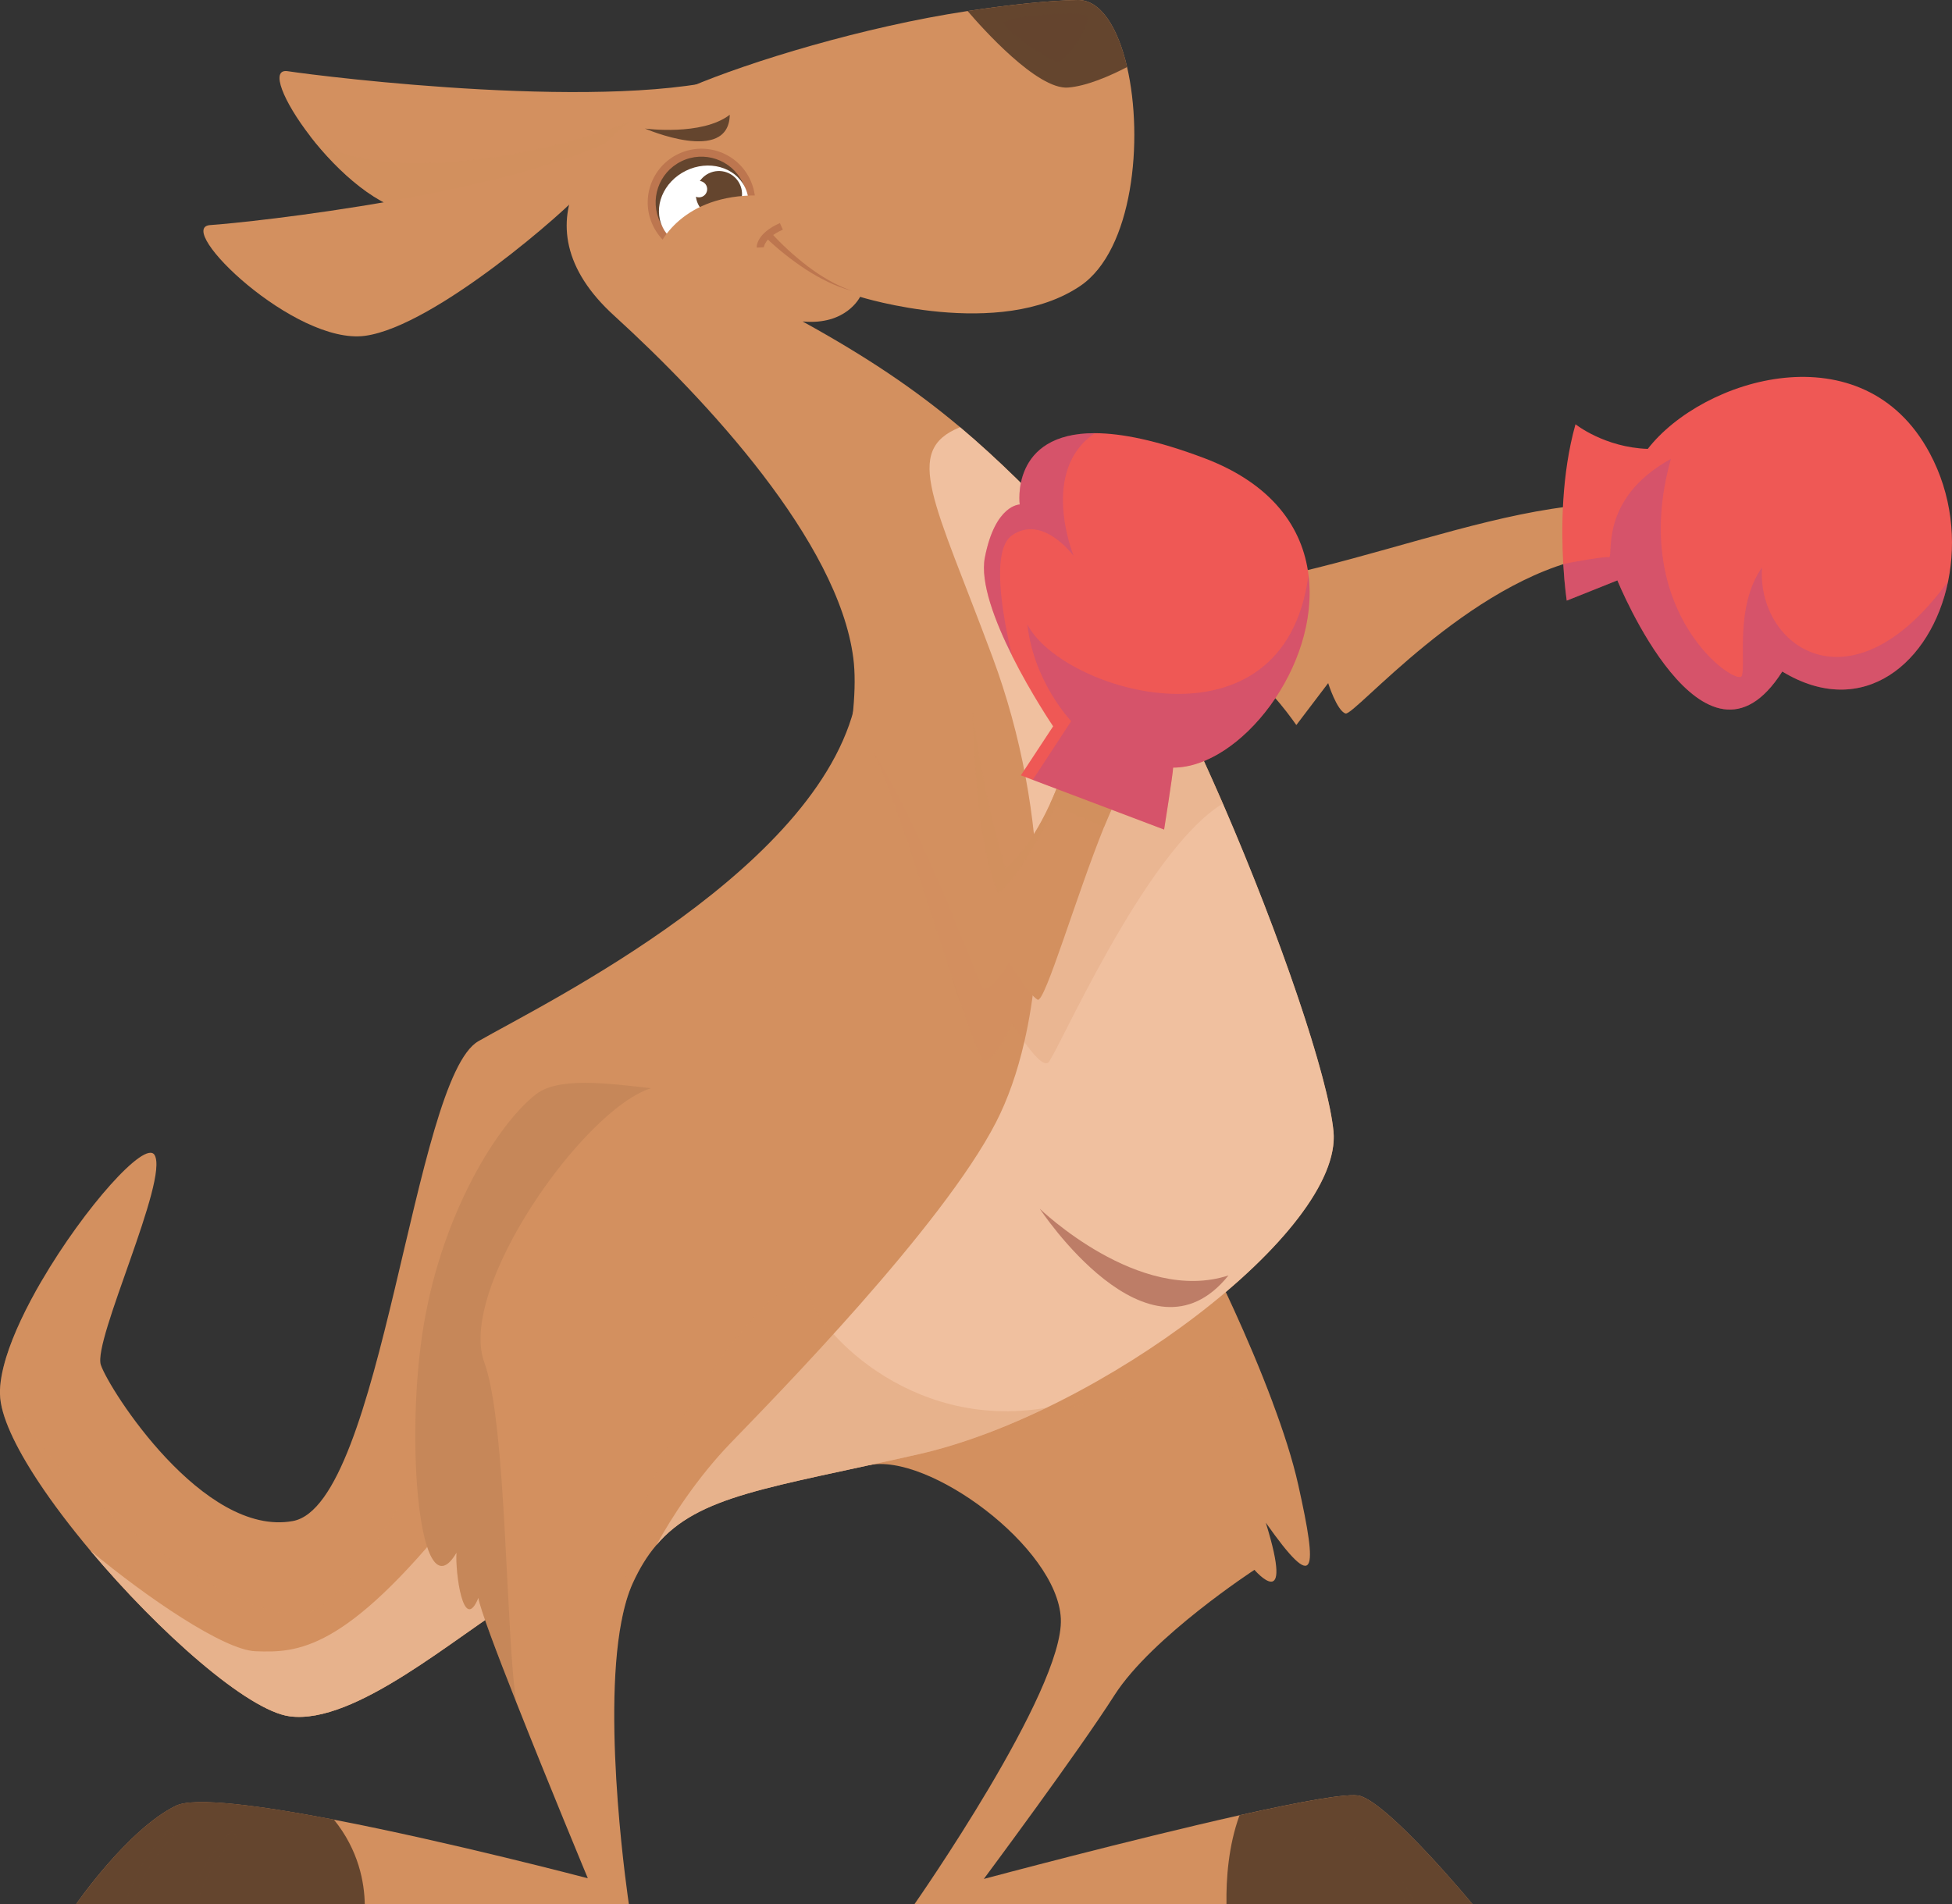 <?xml version="1.0" encoding="UTF-8"?>
<svg xmlns="http://www.w3.org/2000/svg" viewBox="0 0 417.51 407.36">
  <rect x="0" y="0" width="417.51" height="407.36" fill="#333333" stroke="none"/>
  <g style="isolation: isolate;">
    <g id="uuid-89206091-66a3-4f42-af3f-97fc808d6fbd" data-name="Layer 1">
      <g>
        <path d="m226.9,346.28c.71,15.31-31.31,61.08-31.31,61.08h119.36s-17.4-21.05-24.01-23.15c-2.33-.74-12.98,1.25-25.83,4.13-23.27,5.22-53.72,13.37-54.68,13.62.6-.82,20.07-26.98,27.95-39.32,8.01-12.52,29.93-26.8,29.93-26.8,0,0,8.7,10.1,2.43-10.09,10.8,15.31,11.15,10.8,6.96-8.01-1.22-5.5-3.25-11.71-5.51-17.73-5.44-14.6-12.23-28.2-12.23-28.2,0,0-2.8.17-7.33.77-17.34,2.31-59.99,11-66.84,40.89,12.63-2.83,40.41,17.5,41.11,32.81Z" style="fill: #d3905f;"/>
        <path d="m262.33,407.36h52.63s-17.4-21.05-24.01-23.15c-2.33-.74-12.98,1.25-25.83,4.13-2.36,6.47-2.88,13.54-2.79,19.02Z" style="fill: #64452e;"/>
        <path d="m206.99,306.91s31.31-12.52,65.21-6.9c-5.44-14.6-12.23-28.2-12.23-28.2,0,0-2.8.17-7.33.77-19.65,10.89-45.65,34.33-45.65,34.33Z" style="fill: #d3905f; mix-blend-mode: multiply; opacity: .3;"/>
        <g style="mix-blend-mode: multiply; opacity: .5;">
          <path d="m289.16,394.27c6.28,3.83,9.8,8.81,11.77,13.09h1.66c-1.99-4.65-5.73-10.2-12.63-14.4l-.8,1.31Z" style="fill: #64452e;"/>
        </g>
        <path d="m0,298.26c.09,4.54,3.28,11.26,8.24,18.76,3.11,4.71,6.93,9.72,11.09,14.69,14.6,17.4,33.61,34.25,42.62,35.46,14.03,1.88,35.59-17.2,48.44-24.95,1.49-.91,2.88-1.66,4.11-2.2.23-.09.46-.23.72-.42,12.88-9.04,57.74-116.85,57.74-116.85l20.53-62.3-10.09-12.18c-6.27,36.89-67.17,66.47-81.09,74.48-13.92,7.99-20.53,99.17-39.68,102.65-19.14,3.48-39.32-28.19-41.06-33.41-1.74-5.22,14.62-39.68,11.49-44.9-2-3.33-15.03,11.3-24.12,26.86-3.28,5.62-6.05,11.35-7.61,16.4-.89,2.91-1.39,5.59-1.34,7.9Z" style="fill: #d3905f;"/>
        <path d="m19.33,331.71c14.6,17.4,33.61,34.25,42.62,35.46,14.03,1.88,35.59-17.2,48.44-24.95-4.08-6.41-12.94-18.56-12.94-18.56-23.67,29.59-33.76,29.94-42.82,29.59-6.7-.25-23.13-11.4-35.3-21.53Z" style="fill: #f0c09f;"/>
        <path d="m0,298.26c.09,4.54,3.28,11.26,8.24,18.76,3.11,4.71,6.93,9.72,11.09,14.69,14.6,17.4,33.61,34.25,42.62,35.46,14.03,1.88,35.59-17.2,48.44-24.95,1.49-.91,2.88-1.66,4.11-2.2.23-.09.46-.23.72-.42l-15.4-45.16s-19.93,43.71-32.78,50.13c-12.86,6.42-59.77-29.56-62.35-43.06-1.36-7.07,1.37-18.39,4.25-27.55-3.28,5.62-6.05,11.35-7.61,16.4-.89,2.91-1.39,5.59-1.34,7.9Z" style="fill: #d3905f; mix-blend-mode: multiply; opacity: .3;"/>
        <path d="m66.35,29.14c5.91,7.64,14.83,15.69,22.49,16.31,15.11,1.2,47.59-13.62,52.69-16.66.12-.08.26-.15.39-.25,8.26-5.01,17.71-12.49,16.17-12.49-26.28,8.09-88.73.37-96.55-.82-3.87-.59-.94,6.47,4.82,13.91Z" style="fill: #d3905f;"/>
        <path d="m66.35,29.14c5.91,7.64,14.83,15.69,22.49,16.31,15.11,1.2,47.59-13.62,52.69-16.66.12-.08.26-.15.39-.25l.37-6.13c-16.8,9.64-61.02,18.81-75.93,6.73Z" style="fill: #d3905f; mix-blend-mode: multiply; opacity: .5;"/>
        <path d="m134.9,28.02c-23.95,13.5-82.03,19.62-89.93,20.13-7.9.51,18.09,25.73,33.12,23.69,15.03-2.04,43.82-27.51,46.37-30.83,2.55-3.31,10.45-12.99,10.45-12.99Z" style="fill: #d3905f;"/>
        <path d="m134.51,407.36s-5.82-38.52-1.59-60.5c.59-3.14,1.4-5.96,2.46-8.27,1.46-3.17,3.08-5.81,4.99-8.04,9.06-10.75,24.2-12.2,56.17-19.47,8.66-1.97,17.99-5.45,27.25-9.92,32.02-15.43,63.01-42.57,61.42-59.14-2.05-21.38-34.82-104.78-54.72-126.14-9.15-9.83-16.94-17.59-25.15-24.5-9.66-8.12-19.91-15.02-33.67-22.61,9.36.88,12.29-5.27,12.29-5.27,0,0,29.85,9.36,47.11-2.34,11.23-7.61,13.58-31.27,10-46.82C239.12,5.96,235.45-.08,230.49,0c-5.81.09-14.19.96-23.53,2.36-22.23,3.36-46.67,10.84-59.31,16.23-20.9,8.92-38.17,29.03-16.31,48.92,19.87,18.1,47.95,48.38,51.17,73.25,3.22,24.87-21.36,89.55-29.26,92.2-3.02,1-8.24.51-13.97-.15-9.23-1.03-19.78-2.48-24.66,1.32-7.9,6.15-19.9,24.87-24,49.46-4.1,24.58-.88,62.04,7.02,48.58-.29,4.1,1.46,17.56,4.68,9.66.34,2.25,3.88,11.66,8.12,22.36,6.76,17.13,15.29,37.63,15.29,37.63,0,0-29.29-7.72-54.32-12.54-15.76-3.02-29.82-4.9-33.78-2.97-10.24,4.97-21.36,21.07-21.36,21.07h118.24Z" style="fill: #d3905f;"/>
        <path d="m206.96,2.36c3.08,3.6,14.91,16.88,21.49,16.37,3.94-.31,8.84-2.42,12.63-4.39C239.12,5.96,235.45-.08,230.49,0c-5.81.09-14.19.96-23.53,2.36Z" style="fill: #64452e;"/>
        <path d="m232.3,3.2c1.79.75-3.89,10.3-6.22,9.92-2.33-.39-11.28-6.8-11.47-8.17s15.36-2.72,17.69-1.75Z" style="fill: #64452e; mix-blend-mode: screen; opacity: .5;"/>
        <g>
          <path d="m139.72,48.38c2.8,5.7,9.69,8.05,15.39,5.25,5.7-2.8,8.05-9.69,5.25-15.39-2.8-5.7-9.69-8.05-15.39-5.25-5.7,2.8-8.05,9.69-5.25,15.39Z" style="fill: #bd764f;"/>
          <path d="m141.24,47.63c2.38,4.85,8.25,6.86,13.11,4.47,4.85-2.38,6.86-8.25,4.47-13.11-2.38-4.85-8.25-6.86-13.11-4.47-4.85,2.38-6.86,8.25-4.47,13.11Z" style="fill: #64452e;"/>
          <path d="m141.74,48.63c2.11,4.3,7.76,5.85,12.61,3.47,4.85-2.38,7.08-7.8,4.96-12.1-2.11-4.3-7.76-5.85-12.61-3.47-4.85,2.38-7.08,7.8-4.96,12.1Z" style="fill: #fff;"/>
          <path d="m149.33,43.71c1.2,2.45,4.17,3.46,6.62,2.26s3.46-4.17,2.26-6.62c-1.2-2.45-4.17-3.46-6.62-2.26-2.45,1.2-3.46,4.17-2.26,6.62Z" style="fill: #64452e;"/>
          <path d="m147.81,40.92c.25.94,1.22,1.49,2.15,1.24.94-.25,1.49-1.22,1.24-2.15-.25-.94-1.22-1.49-2.15-1.24-.94.25-1.49,1.22-1.24,2.15Z" style="fill: #fff;"/>
        </g>
        <path d="m163.52,41.85c-16.4-.79-22.43,8.99-23.46,13.09-1.03,4.1,7.58,6.66,18.8,1.49,11.22-5.17,12.94-14.19,4.66-14.59Z" style="fill: #d3905f;"/>
        <path d="m156.09,24.55c-5.98,4.6-18.14,2.95-18.14,2.95,0,0,17.94,7.8,18.14-2.95Z" style="fill: #64452e;"/>
        <g>
          <path d="m182.18,62.2c-3.44-1.18-6.55-3.07-9.42-5.23-2.85-2.18-5.54-4.63-7.91-7.26l-1.13,1.05c2.67,2.57,5.53,4.83,8.59,6.85,3.06,1.98,6.35,3.67,9.86,4.6Z" style="fill: #bd764f;"/>
          <path d="m161.85,52.97l1.54-.08h0s.06-1.99,4.05-3.76l-.63-1.41c-4.97,2.21-4.98,4.94-4.96,5.25Z" style="fill: #bd764f;"/>
        </g>
        <path d="m140.38,330.56c9.06-10.75,24.2-12.2,56.17-19.47,38.63-8.78,90.72-47.7,88.67-69.06-1.11-11.64-11.35-41.71-23.66-70.12-3.03-6.96-6.18-13.83-9.33-20.3-7.61-15.57-15.34-28.85-21.73-35.72-9.15-9.83-16.94-17.59-25.15-24.5-12.4,5.02-5.5,15.71,6.95,49.22,6.24,16.79,9.32,34.45,9.7,50.81.28,11.37-.75,22.1-2.91,31.47-1.49,6.48-3.54,12.32-6.08,17.25-11.49,22.29-46.99,58.48-56.74,68.57-7.07,7.33-12.69,15.96-15.88,21.86Z" style="fill: #f0c09f;"/>
        <path d="m262.76,272.85c-19.14,6.26-40.37-14.27-40.37-14.27,0,0,23.32,35.5,40.37,14.27Z" style="fill: #bd7d67;"/>
        <path d="m16.27,407.36h61.75c-.08-4.56-1.26-11.52-6.61-18.1-15.76-3.02-29.82-4.9-33.78-2.97-10.24,4.97-21.36,21.07-21.36,21.07Z" style="fill: #64452e;"/>
        <g style="mix-blend-mode: multiply; opacity: .5;">
          <path d="m40.46,407.36h1.65c1.12-4.16,3.54-9.43,8.56-14.6l-1.11-1.08c-5.44,5.62-7.96,11.27-9.1,15.68Z" style="fill: #64452e;"/>
          <path d="m26.88,407.36h1.65c1.14-4.16,3.56-9.43,8.56-14.6l-1.09-1.08c-5.45,5.61-7.98,11.27-9.12,15.68Z" style="fill: #64452e;"/>
        </g>
        <path d="m229.64,125.41c38.36,7.73,82.28-17.63,115.07-17.63s21.34,6.5-4.64,11.45c-25.98,4.95-50.42,34.03-52.28,33.41-1.86-.62-3.71-6.5-3.71-6.5l-6.81,8.97s-6.19-8.97-8.97-9.28c-2.78-.31-41.14,8.35-41.14,7.42s2.47-27.84,2.47-27.84Z" style="fill: #d3905f;"/>
        <path d="m186.95,161.21c6.51,13.28,21.18,65.18,23.52,65.66,2.33.46,6.05-7.92,6.05-7.92,0,0,1.14,1.91,2.56,3.93,1.8,2.54,4.07,5.24,5.11,4.45,1.68-1.26,20.55-45.19,37.37-55.43-3.03-6.96-6.18-13.83-9.33-20.3l-9.16,3.56-5.82,16.3s-8.21,11.46-15.25,19.96c-4.57,5.54-8.66,9.84-9.67,8.92-2.56-2.34-15.12-37.72-25.37-39.12Z" style="fill: #d3905f; mix-blend-mode: multiply; opacity: .2;"/>
        <path d="m334.36,120.64c.28,4.79.75,7.85.75,7.85l10.83-4.33s18.56,45.79,35.27,19.5c17.33,10.52,31.91-1.94,35.47-19.31,1.77-8.66.82-18.54-3.93-27.4-14.22-26.6-48.56-16.08-60.31-.92-9.27-.31-15.46-5.27-15.46-5.27-3.02,10.75-3.05,22.41-2.62,29.88Z" style="fill: #ef5855;"/>
        <path d="m334.36,120.64c.28,4.79.75,7.85.75,7.85l10.83-4.33s18.56,45.79,35.27,19.5c17.33,10.52,31.91-1.94,35.47-19.31-20.87,28.74-41,13.75-39.8-2.96-5.88,8.35-3.4,20.72-4.33,23.2-.94,2.48-24.44-13.31-15.17-46.41-15.77,8.67-12.06,21.35-13.29,21.04-.79-.2-5.99.72-9.73,1.42Z" style="fill: #9b489b; mix-blend-mode: multiply; opacity: .3;"/>
        <path d="m185.8,159.24c11.86,18.48,22.89,49.67,24.27,51.87,1.39,2.2,5.79-5.24,5.79-5.24,0,0,4.14,6.9,6.07,7.99,1.52.86,8.22-22.12,14.23-36.98.02-.03.03-.08.05-.11.72-1.77,1.45-3.43,2.14-4.91.91-1.99,1.79-3.65,2.62-4.9,1.39-2.08,1.91-4.51,1.82-6.88-.25-7.56-6.7-14.45-11.34-6.75-.86,1.43-1.66,3.37-2.34,5.9-.65,2.4-1.34,4.59-2.05,6.61-.8,2.28-1.63,4.33-2.48,6.15v.02c-4.73,10.32-9.53,13.72-9.53,13.72,0,0-5.1-16.76-7.02-33.55-.43-3.88-.71-7.75-.71-11.43-16.28-15.45-21.52,18.48-21.52,18.48Z" style="fill: #d3905f;"/>
        <path d="m224.58,171.99v.02l11.58,4.88s.03-.08.05-.11c.72-1.77,1.45-3.43,2.14-4.91l-11.29-6.02c-.8,2.28-1.63,4.33-2.48,6.15Z" style="fill: #d3905f; mix-blend-mode: multiply; opacity: .5;"/>
        <path d="m208.02,152.19c.35,12.32,1.56,30.26,5.47,38.83,5.36-3.27,14.67-23.98,15.37-24.21.46-.15,3.73,2.97,6.75,4.19,1.69-4.14,3.91-1.85,5.36-4.02,1.39-2.08,1.91-4.51,1.82-6.88l-11.34-6.75c-.86,1.43-1.66,3.37-2.34,5.9-5.51,20.42-14.06,26.49-14.06,26.49,0,0-5.1-16.76-7.02-33.55Z" style="fill: #d3905f; mix-blend-mode: screen; opacity: .5;"/>
        <path d="m216.45,140.27s.02.02.02.03c4.1,8.18,8.78,15.08,8.78,15.08l-6.9,10.49,2.56.97,28.08,10.63s1.93-12.15,1.93-13.25c14.37,0,31.39-21.73,28.96-41.18-1.23-10.06-7.67-19.5-22.33-25.04-10.16-3.83-17.71-5.31-23.35-5.33-18.19-.03-16.09,15.26-16.09,15.26,0,0-5.25,0-7.45,11.32-1.05,5.33,2.16,13.69,5.82,21.02Z" style="fill: #ef5855;"/>
        <path d="m216.45,140.27c-2.05-8.67-4.51-22.55-.03-25.72,6.45-4.56,12.92,3.97,13.23,4.4-.25-.62-7.27-18.34,4.53-26.29-18.19-.03-16.09,15.26-16.09,15.26,0,0-5.25,0-7.45,11.32-1.05,5.33,2.16,13.69,5.82,21.02Z" style="fill: #9b489b; mix-blend-mode: multiply; opacity: .3;"/>
        <path d="m229.11,154.28l-8.21,12.55,28.08,10.63s1.93-12.15,1.93-13.25c14.37,0,31.39-21.73,28.96-41.18-5.19,39.29-52.81,24.92-60.13,10.55,1.39,12.41,9.38,20.7,9.38,20.7Z" style="fill: #9b489b; mix-blend-mode: multiply; opacity: .3;"/>
        <path d="m132.92,346.87c.59-3.14,1.4-5.96,2.46-8.27,1.46-3.17,3.08-5.81,4.99-8.04,9.06-10.75,24.2-12.2,56.17-19.47,8.66-1.97,17.99-5.45,27.25-9.92-29.56,5.07-49.87-17.3-51.46-25.63-1.69-8.93-38.83,32.85-39.41,71.33Z" style="fill: #d3905f; mix-blend-mode: multiply; opacity: .3;"/>
        <path d="m97.64,332.16c-.29,4.1,1.46,17.56,4.68,9.66.34,2.25,3.88,11.66,8.12,22.36-2.28-13.97-2.05-59.75-6.84-72.68-5.87-15.84,21.29-54.28,35.67-58.7-9.23-1.03-19.78-2.48-24.66,1.32-7.9,6.15-19.9,24.87-24,49.46-4.1,24.58-.88,62.04,7.02,48.58Z" style="fill: #946543; mix-blend-mode: screen; opacity: .2;"/>
      </g>
    </g>
  </g>
</svg>